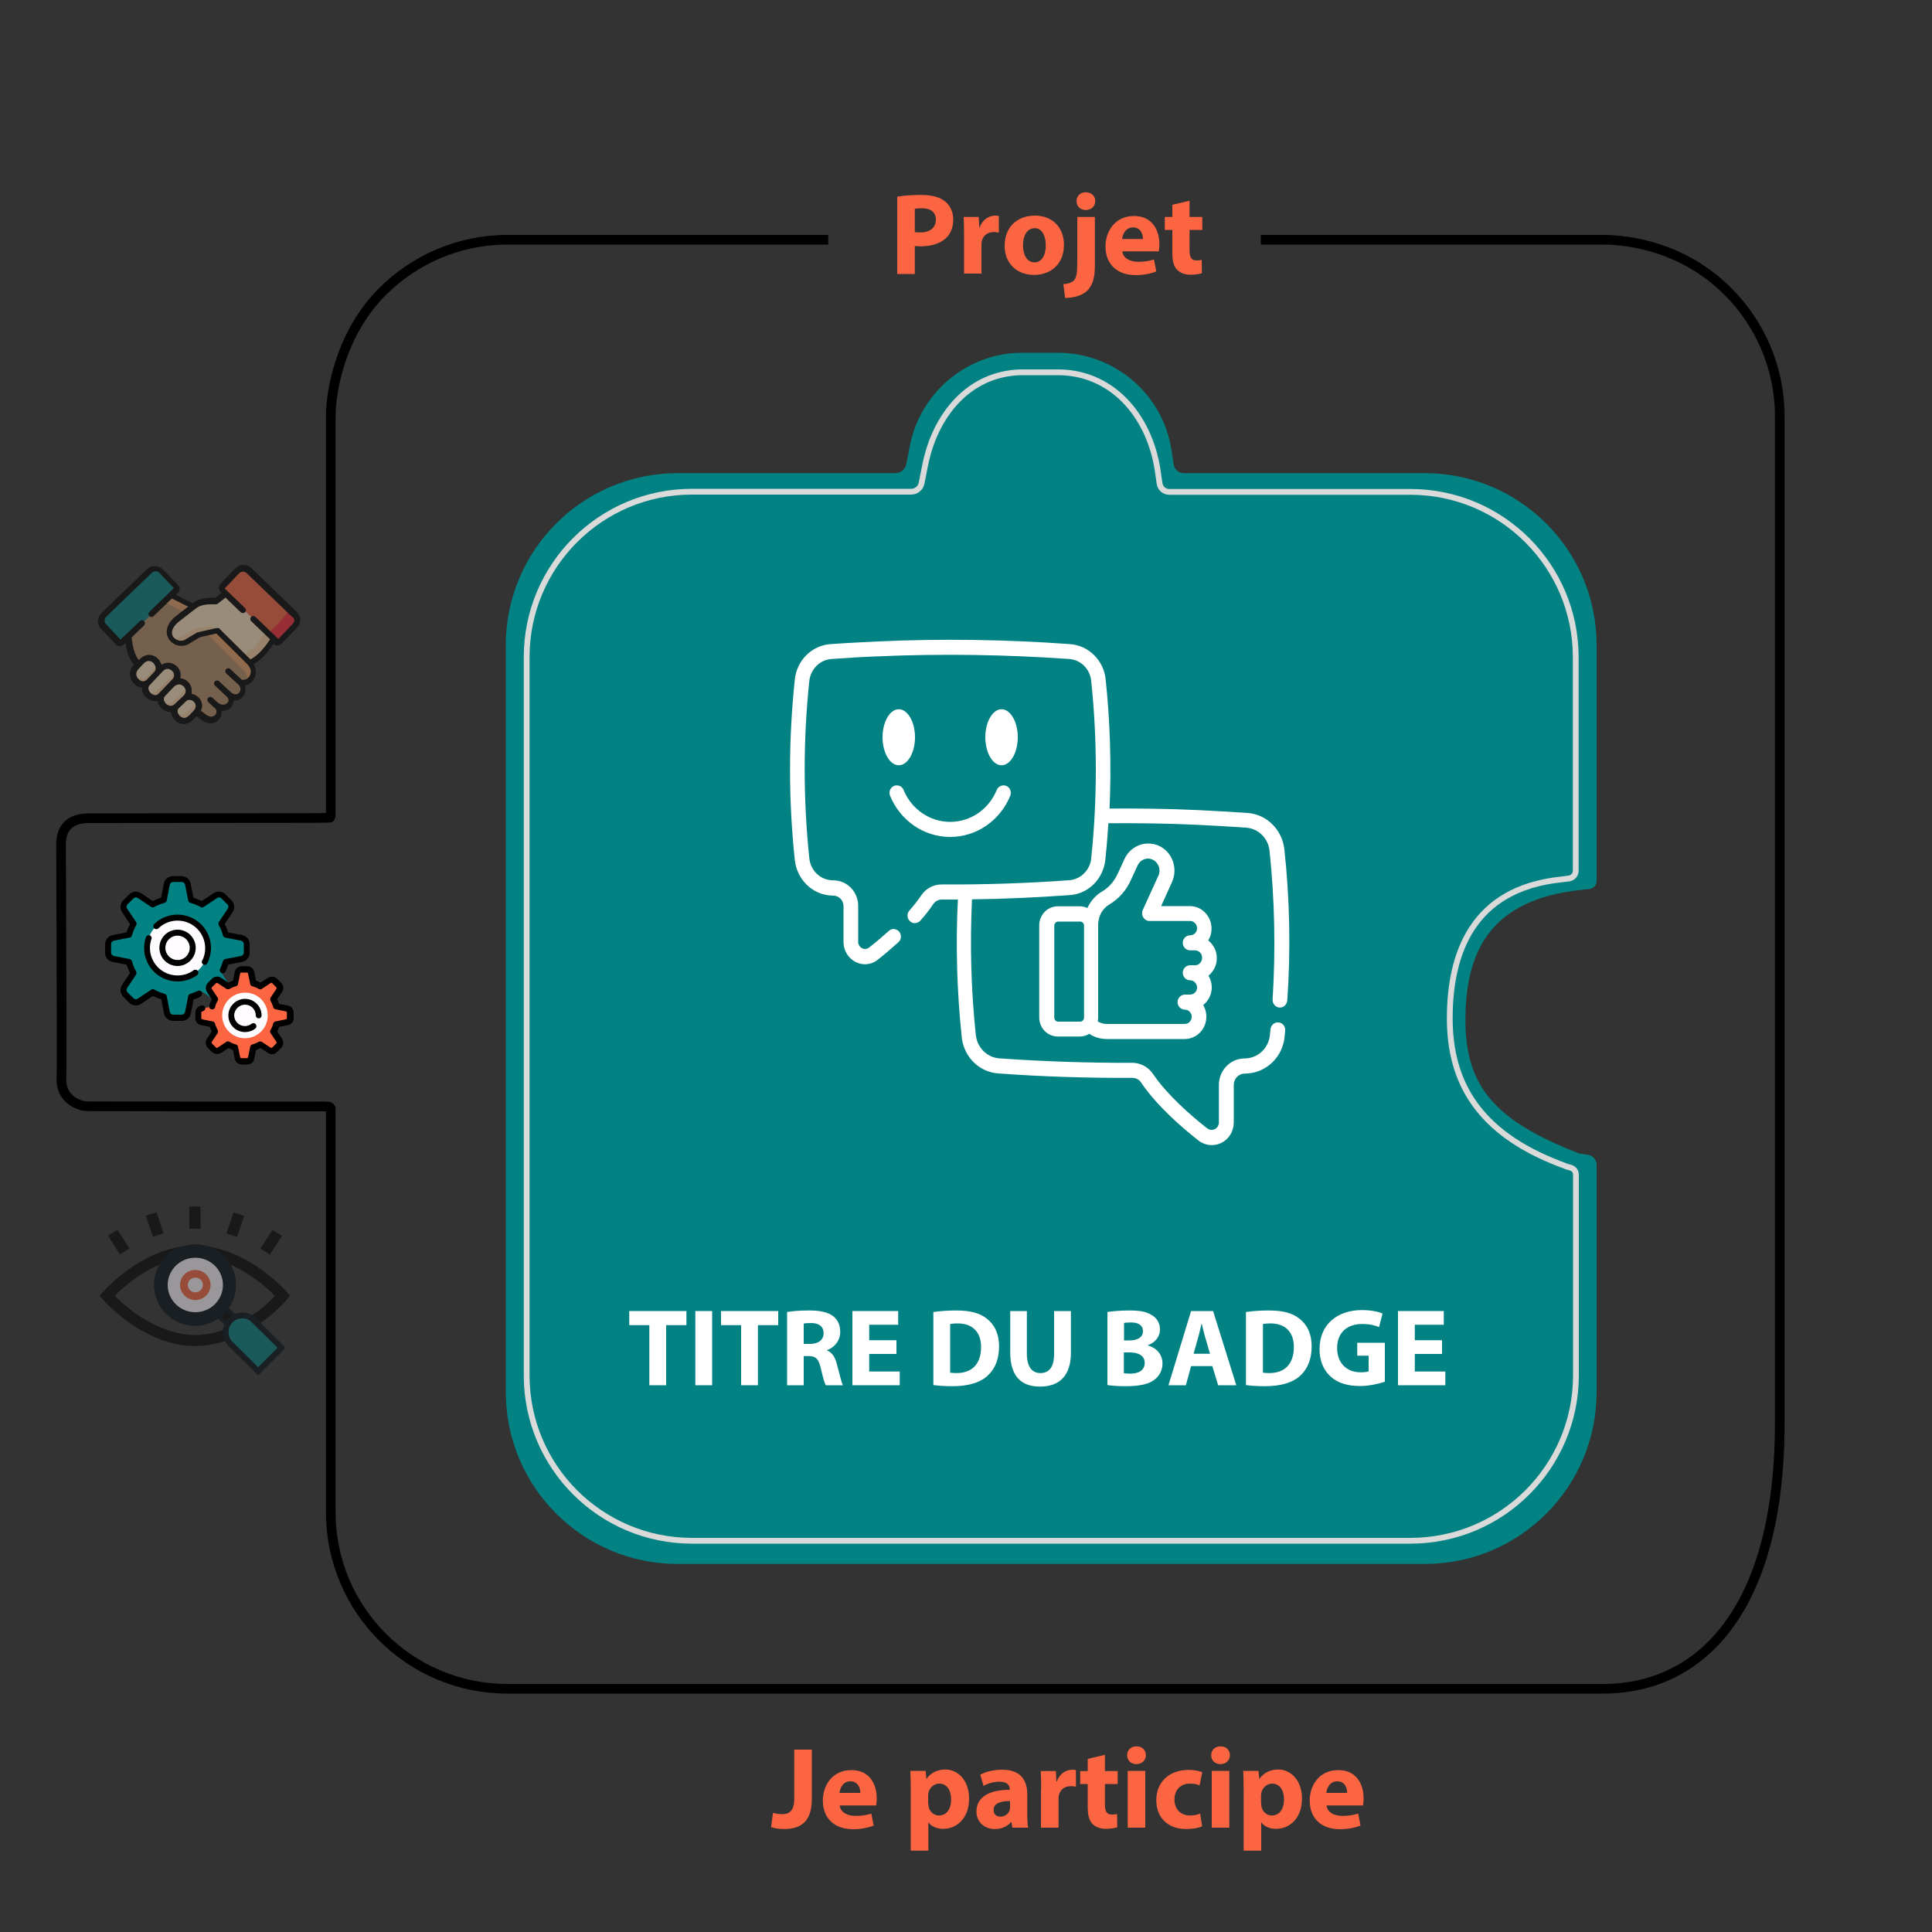 <?xml version="1.0" encoding="utf-8"?>
<!-- Generator: Adobe Illustrator 27.0.0, SVG Export Plug-In . SVG Version: 6.00 Build 0)  -->
<svg version="1.1" id="Calque_1" xmlns="http://www.w3.org/2000/svg" xmlns:xlink="http://www.w3.org/1999/xlink" x="0px" y="0px"
	 viewBox="0 0 1000 1000" style="enable-background:new 0 0 1000 1000;" xml:space="preserve">
<rect x="0" y="0" width="1000" height="1000" fill="#333333" stroke="none"/>
<style type="text/css">
	.st0{fill:none;stroke:#000000;stroke-width:5;stroke-miterlimit:10;}
	.st1{opacity:0.5;}
	.st2{stroke:#000B13;stroke-width:2;stroke-miterlimit:10;}
	.st3{fill:#028283;stroke:#000B13;stroke-width:3;stroke-miterlimit:10;}
	.st4{fill:#000B13;stroke:#000B13;stroke-width:2;stroke-miterlimit:10;}
	.st5{fill:#FFFCFF;stroke:#FFFCFF;stroke-width:5;stroke-miterlimit:10;}
	.st6{fill:none;stroke:#FC6541;stroke-width:4;stroke-miterlimit:10;}
	.st7{fill-rule:evenodd;clip-rule:evenodd;fill:#FC6541;}
	.st8{opacity:0.65;fill-rule:evenodd;clip-rule:evenodd;fill:#FFBC85;}
	.st9{fill-rule:evenodd;clip-rule:evenodd;fill:#FFE5C1;}
	.st10{fill-rule:evenodd;clip-rule:evenodd;fill:#028283;}
	.st11{opacity:0.8;fill-rule:evenodd;clip-rule:evenodd;fill:#F5A96C;}
	.st12{opacity:0.8;}
	.st13{fill-rule:evenodd;clip-rule:evenodd;fill:#F5A96C;}
	.st14{fill-rule:evenodd;clip-rule:evenodd;fill:#FED1A3;}
	.st15{fill-rule:evenodd;clip-rule:evenodd;fill:#FB2A39;}
	.st16{fill:#028283;}
	.st17{fill:#FFFCFF;}
	.st18{fill:#FC6541;}
	.st19{fill:#FFFFFF;}
	.st20{fill:none;stroke:#DADADA;stroke-width:3;stroke-miterlimit:10;}
</style>
<path class="st0" d="M652.6,124.1c47.7,0,158.8,0,177.2,0c6.1,0,38.5,0.6,64.6,26.8c16.5,16.5,26.8,39.4,26.8,64.6v521.1
	c0,96.6-40.9,137.5-91.4,137.5H262.6c-50.5,0-91.4-40.9-91.4-91.4V573.9c0-0.6-0.5-1-1-1.1c-1.6-0.1-4.9-0.2-7.3-0.1
	c-7.7,0.1-111.2-0.1-117.6-0.1c-5.4-0.1-13.6-4.4-13.5-13.6c0.3-13.3-0.2-102.3-0.2-122c0-8.4,4.5-13.5,14.4-13.5
	c13.9,0,80.8-0.1,112.9-0.1c3.7,0,12.3,0,12.3-0.3c0-0.8,0-8.6,0-8.7c0-8.5,0-73.5,0-198.9c0-13.1,5.1-43,26.8-64.6
	c16.5-16.5,39.4-26.8,64.6-26.8c20.1,0,70.7,0,90.8,0c26.4,0,51.3,0,75.3,0"/>
<path class="st0" d="M169.2,718.2"/>
<g class="st1">
	<path class="st0" d="M154.7,635.1"/>
	<g>
		<path d="M134.8,646.3l6.2-9.7l4.9,3.1l-6.2,9.7L134.8,646.3z"/>
		<path d="M117.2,638.4l3.7-10.9l5.5,1.9l-3.7,10.9L117.2,638.4z"/>
		<path d="M98,624.5h5.8v11.5H98V624.5z"/>
		<path d="M75.5,629.3l5.5-1.9l3.7,10.9l-5.5,1.9L75.5,629.3z"/>
		<path d="M55.9,639.6l4.9-3.1l6.2,9.7l-4.9,3.1L55.9,639.6z"/>
		<path d="M148.6,672.5l1.5-1.9l-1.6-1.8c-0.2-0.2-5.3-6.1-13.7-12c-11.2-7.9-22.9-12.1-34-12.1c-11,0-22.8,4.2-33.9,12.1
			c-8.4,5.9-13.5,11.8-13.7,12l-1.6,1.9l1.6,1.9c0.2,0.2,5.3,6.1,13.7,12c11.2,7.9,22.9,12.1,33.9,12.1c5.5,0,11.2-1,16.9-3
			c0.4,0.7,0.9,1.3,1.4,1.9l14.3,14.3l12.2-12.2l-12-12C143,679.3,148.4,672.8,148.6,672.5L148.6,672.5z M111.1,675.1
			c-5.6,5.6-14.8,5.6-20.4,0c-2.7-2.7-4.2-6.3-4.2-10.2s1.5-7.5,4.2-10.2c2.8-2.8,6.5-4.2,10.2-4.2s7.4,1.4,10.2,4.2
			c2.7,2.7,4.2,6.3,4.2,10.2S113.8,672.4,111.1,675.1z M70.4,680c-5.1-3.6-8.9-7.2-11-9.3c2.1-2.1,5.9-5.7,11-9.3
			c3.6-2.5,8.2-5.3,13.5-7.4c-2.1,3.2-3.2,7-3.2,10.9c0,5.4,2.1,10.5,5.9,14.3c3.9,3.9,9.1,5.9,14.3,5.9c4.3,0,8.5-1.3,12.1-4
			l4.6,4.6c-0.3,0.7-0.6,1.4-0.7,2.2c-5.4,2-10.8,3.1-16,3.1C88.5,690.9,77.5,684.9,70.4,680L70.4,680z M133.5,701.6l-10.2-10.2
			c-1.1-1.1-1.1-3,0-4.1c1.1-1.1,3-1.1,4.1,0l10.2,10.2L133.5,701.6z M129.2,681.6c-2.4-1.2-5.2-1.2-7.6,0l-4.6-4.6
			c2.6-3.5,4-7.7,4-12.1c0-3.9-1.1-7.7-3.2-10.9c5.3,2.1,9.9,4.9,13.5,7.4c5.1,3.6,9,7.2,11,9.3
			C140.1,673.2,135.6,677.6,129.2,681.6z"/>
	</g>
	<g>
		<g>
			<g>
				<path class="st2" d="M111.1,679.3l4.1-4.1l8.2,8.1l-4.1,4.1L111.1,679.3z"/>
			</g>
		</g>
		<g id="Vision_1_">
			<g>
				<g>
					<path class="st3" d="M133.6,709.8l-14.3-14.2c-2.8-2.7-3.8-8.4,0-12.2c3.1-3.1,8-3.4,11.4-0.7c12.4,12.3,15.7,15.5,15.1,14.9
						L133.6,709.8z"/>
				</g>
			</g>
		</g>
		<g>
			<g>
				<g>
					<g>
						<path class="st4" d="M86.6,679.3c-7.9-7.9-7.9-20.6,0-28.5c7.6-7.6,21-7.6,28.6,0c7.9,7.9,7.9,20.6,0,28.5
							C107.3,687.2,94.5,687.2,86.6,679.3L86.6,679.3z"/>
					</g>
				</g>
			</g>
		</g>
		<path class="st4" d="M100.9,645.1v40.1c5.2,0,10.4-2,14.3-5.9c7.9-7.9,7.9-20.6,0-28.5C111.4,647,106.1,645.1,100.9,645.1
			L100.9,645.1z"/>
	</g>
	<ellipse class="st5" cx="101.1" cy="665.1" rx="11.8" ry="11.6"/>
	<ellipse class="st6" cx="101.1" cy="665.1" rx="5.9" ry="5.8"/>
</g>
<g class="st1">
	<g>
		<path class="st7" d="M117.1,306.9l20.6,19.9l4,3.9l1.5,1.4c0.5,0.5,1.2,0.4,1.7,0l4.1-4.2l3.7-3.9c1.6-1.7,1.6-4.4-0.1-6.1
			l-3.6-3.5l-20-19.2c-1.7-1.6-4.4-1.6-6.1,0.1l-7.8,8.1c-0.5,0.5-0.4,1.2,0,1.7L117.1,306.9z"/>
	</g>
	<g>
		<path class="st8" d="M88.4,308.2l-22.2,21.3c0.7,5.9,1.8,11.4,5.4,14.5l30.1,24.4l3.6,2.8c5.5,4.2,10.7-1.7,6.5-6
			c-0.1-0.1-0.1-0.1-0.2-0.2c1.4,1.2,3,1.5,4.4,1.3c3-0.5,5.1-3.7,2.3-6.7c5.5,4.4,10.1-2.6,5.9-6.4c4.8,1.5,10-4.7,5-9.9
			c0,0-0.1-0.1-0.1-0.1l-12.4-18.5l-16.7-10.7L88.4,308.2z"/>
	</g>
	<g>
		<path class="st9" d="M101.3,368.9c4.6-4.9-2.1-10.6-5.9-7.3l-4,3.8c0,0-0.1,0.1-0.1,0.1c-3.4,3.4,2.7,11,7.8,5.7L101.3,368.9z"/>
	</g>
	<g>
		<path class="st9" d="M88.5,354.8l-4.2,4.4l0,0c-2.1,2.2-0.6,5.7,1.9,7c1.6,0.8,3.5,0.9,5.2-0.7l4.5-0.1l-0.4-3.9l0.6-0.5
			c4.5-4.3-2-11.7-7.1-6.8L88.5,354.8z"/>
	</g>
	<g>
		<path class="st9" d="M81,348.7l-4,4.2l-0.6,0.6c-3.9,4.1,3.1,10.7,7.1,6.4l0.7-0.7c0.1-0.1,4.3-0.5,4.8-0.6l-0.1-4.4l1.4-1.4
			c4.7-4.9-2.6-11.3-7.1-6.6L81,348.7z"/>
	</g>
	<g>
		<path class="st9" d="M71.7,344l-1.3,1.5c-4.1,4.5,2,11.6,6.6,7.5l3.8-0.6l0.2-3.6c3.7-4.2-2.8-11.8-7.9-6.2L71.7,344z"/>
	</g>
	<g>
		<path class="st10" d="M77.4,295.6L59,313.3l-5.2,5c-1.7,1.6-1.8,4.4-0.1,6.1l7.8,8.1c0.5,0.5,1.2,0.5,1.7,0l3.1-3l22.2-21.3
			l2.8-2.7c0.5-0.5,0.5-1.2,0-1.7l-7.8-8.1C81.8,294,79.1,294,77.4,295.6L77.4,295.6z"/>
	</g>
	<g>
		<path class="st11" d="M112.3,326.3l-5.6,1.3l2.2,2.2l16.9,16.8l0.1,0.1c2,2.2,2.4,4.5,1.7,6.3c3.3-1.3,5.5-5.8,1.7-9.8l-0.1-0.1
			l-5.1-5L112.3,326.3z"/>
	</g>
	<g class="st12">
		<path class="st13" d="M88.4,308.2l-3.6,3.4l11.1,5.5l4.1-3.2L88.4,308.2z"/>
	</g>
	<g>
		<path class="st9" d="M100.1,313.9l-4.1,3.2l-3.8,3c-9.7,7.5-1.7,14.9,4.1,12.4l6.5-3.9l4-0.9l5.6-1.3l11.8,11.8l5.1,5
			c3.2-1.2,7.7-4.6,12.6-12.5l-24.7-23.7l-4.4,3.5c-0.7,0.6-0.5,0.5-1.4,0.4c-3.3-0.1-7.6,0.2-10,2.1L100.1,313.9z"/>
	</g>
	<g>
		<path class="st14" d="M100,325.9l-6.5,3.9c-1.8,0.8-3.7,0.6-5.4-0.2c1.4,2.7,5,4.1,8,2.8l6.5-3.9l4-0.9l5.5-1.3
			c-2.6-2.2-3-2.5-8.2-1.3L100,325.9z"/>
	</g>
	<g>
		<path class="st14" d="M137.7,326.8c-4.3,7-8.4,10.5-11.5,12c-0.3,0.2-0.7,0.3-1,0.4l3.9,3.9c3.2-1.2,7.7-4.6,12.6-12.5
			L137.7,326.8z"/>
	</g>
	<g>
		<path class="st15" d="M147.4,312.9L147.4,312.9L147.4,312.9z M143.8,322.8l-4.1,4.2c-0.5,0.5-1.2,0.5-1.7,0l3.7,3.5l1.5,1.4
			c0.5,0.5,1.2,0.4,1.7,0l4.1-4.2l3.7-3.9c1.6-1.7,1.6-4.4-0.1-6.1l-4.6-4.4l0.4,0.4l-1-0.9c1.7,1.6,1.7,4.3,0.1,6L143.8,322.8z"/>
	</g>
	<g>
		<path class="st10" d="M71.1,301.6c1.7-1.6,4.4-1.6,6,0.1l7.8,8.1c0.5,0.5,0.4,1.2,0,1.7l3.6-3.4l2.8-2.7c0.5-0.5,0.5-1.2,0-1.7
			l-7.8-8.1c-1.6-1.7-4.4-1.8-6.1-0.1L71.1,301.6z"/>
	</g>
	<g>
		<path class="st14" d="M69,348.9c0,3.8,4.5,7.2,8,4.1l2.5-2.6l1.5-1.6c1.5-1.7,1.3-4.1,0.2-5.8c0,1-0.3,2-1.1,2.9l-2.6,2.8
			l-1.3,1.4C73.5,352.4,70.5,351.2,69,348.9L69,348.9z"/>
	</g>
	<g>
		<path class="st14" d="M75.5,357.5c0.9,3.1,5.2,5.5,8.1,2.5l0.7-0.7c0,0,0,0,0,0l4.2-4.4c0.2-0.2,0.3-0.3,0.4-0.5l1.4-1.4
			c2.5-2.6,1.6-5.7-0.6-7.3c0.4,1.4,0.1,3.1-1.3,4.5l-1.4,1.4c-0.2,0.1-0.3,0.3-0.4,0.5v0l-4.2,4.4c0,0,0,0,0,0l-0.7,0.7
			C79.8,359.2,77.2,358.9,75.5,357.5L75.5,357.5z"/>
	</g>
	<g>
		<path class="st14" d="M91.5,365.5l3.1-2.9l0.9-0.9l0.6-0.5c2.4-2.3,1.7-5.5-0.3-7.2c0.4,1.5,0.1,3.2-1.3,4.6l-0.6,0.5l-1.6,1.5
			l-2.4,2.3l-0.1,0.1c-1.7,1.6-3.7,1.5-5.2,0.7c-0.4-0.2-0.7-0.5-1.1-0.8c0.4,1.4,1.4,2.6,2.7,3.3c1.6,0.8,3.5,0.9,5.2-0.7
			L91.5,365.5z"/>
	</g>
	<g>
		<path class="st14" d="M101.3,368.9c2.3-2.5,1.8-5.1,0.2-6.7c0,1.1-0.5,2.3-1.6,3.4l-2.2,2.3c-2.7,2.9-5.7,2-7.4,0.1
			c0,3.5,4.7,7.5,8.7,3.3L101.3,368.9z"/>
	</g>
	<g>
		<path d="M111.9,366.7c-0.4,0-0.8-0.1-1-0.4l-3.1-2.9c-0.6-0.6-0.7-1.6-0.1-2.2c0.6-0.6,1.6-0.7,2.2-0.1l3.1,2.9
			c0.6,0.6,0.7,1.6,0.1,2.2C112.8,366.6,112.3,366.7,111.9,366.7z"/>
	</g>
	<path d="M153.6,316.7L130.1,294c-1.1-1.1-2.6-1.6-4.2-1.6c-1.6,0-3,0.7-4.1,1.8l-7.8,8.1c-1,1.1-1,2.8,0.1,3.9l0.6,0.6l-3.2,2.6
		c-0.1,0-0.2,0-0.3,0c-5-0.2-8.7,0.7-11,2.5l-0.4,0.3l-8.8-4.3l1.2-1.1c0.5-0.5,0.8-1.2,0.8-1.9c0-0.7-0.3-1.4-0.8-2l-7.8-8.1
		c-1.1-1.1-2.5-1.8-4.1-1.8c-1.6,0-3,0.5-4.2,1.6l-23.6,22.7c-2.3,2.2-2.4,5.9-0.2,8.2l7.8,8.1c0.5,0.6,1.2,0.8,2,0.8
		c0.7,0,1.4-0.3,1.9-0.8l0.9-0.9c0.7,4.2,1.8,8.4,4.4,11.3l-0.3,0.4c-2.8,3-1.9,7.1,0.3,9.4c1.2,1.3,2.7,1.9,4.2,2
		c-0.2,1.9,0.7,3.9,2.1,5.2c1.3,1.2,2.9,1.9,4.6,1.9c0.4,0,0.8,0,1.3-0.1c0.2,1.4,1,2.7,1.9,3.7c1.2,1.2,2.8,2,4.6,2
		c0.2,0,0.4,0,0.5,0c0,0.3,0.1,0.7,0.2,1c0.6,2.4,2.6,4.5,4.9,5.1c0.4,0.1,0.9,0.2,1.5,0.2c1.4,0,3.1-0.5,4.9-2.3l1.7-1.8l2.5,1.9
		c1.6,1.3,3.3,1.8,4.7,1.8c1.8,0,3.4-0.8,4.4-2c1-1.1,1.5-2.7,1.3-4.4c1.9,0.1,3.7-0.6,4.9-1.9c0.9-0.9,1.4-2.2,1.4-3.5
		c2,0.2,3.7-0.6,4.8-1.9c1.2-1.5,1.8-3.7,1.1-5.8c1.8-0.4,3.5-1.6,4.6-3.3c1.2-2,1.7-4.9-0.2-7.8c2.8-1.5,6.4-4.6,10.4-10.6l0.1,0.1
		c0.5,0.5,1.2,0.8,1.9,0.8c0.7,0,1.4-0.3,2-0.8l7.8-8.1C156,322.7,156,319,153.6,316.7L153.6,316.7z M71.5,346.5l2.7-2.9
		c1.1-1.2,2.3-1.7,3.5-1.4c1.2,0.3,2.3,1.4,2.7,2.7c0.2,0.6,0.4,1.9-0.6,2.9c0,0,0,0,0,0l-3.8,4c-1.6,1.4-3.2,0.8-4.2-0.2
		C70.5,350.4,69.9,348.2,71.5,346.5L71.5,346.5z M78,358.7c-0.2-0.2-2.2-2.2-0.5-4.1l0,0l6.8-7.2c0.8-0.9,1.7-1.2,2.4-1.2
		c0.3,0,0.5,0,0.7,0.1c1.2,0.3,2.3,1.3,2.6,2.4c0.3,1.1,0,2.2-1,3.1l-1.4,1.5c-0.1,0.1-0.1,0.2-0.2,0.2l-5.1,5.3
		C80.9,360.6,78.9,359.6,78,358.7L78,358.7z M85.9,364.2c-0.9-0.9-1.7-2.7-0.5-3.9c0,0,0,0,0,0l4.2-4.4c0,0,0,0,0.1-0.1c0,0,0,0,0,0
		l0.3-0.3c1-1,2.2-1.4,3.3-1.2c1.2,0.3,2.3,1.3,2.7,2.6c0.2,0.8,0.2,2-0.9,3.1l-0.5,0.5c0,0,0,0,0,0c0,0-0.1,0.1-0.1,0.1l-3.9,3.7
		c0,0,0,0,0,0c0,0-0.1,0.1-0.1,0.1C88.2,366.4,86.3,364.6,85.9,364.2L85.9,364.2z M98,370.2c-1.1,1.1-2.2,1.6-3.3,1.3
		c-1.2-0.3-2.4-1.5-2.7-2.8c-0.1-0.6-0.2-1.4,0.4-2c0,0,0.1-0.1,0.1-0.1l4-3.8c1.2-1,2.9-0.5,3.9,0.5c0.5,0.5,1.9,2.3-0.2,4.6
		L98,370.2z M129.2,349.9c-0.8,1.3-2.4,2.3-4.1,1.9l-5.9-5.5c-0.6-0.6-1.6-0.5-2.2,0.1c-0.6,0.6-0.5,1.6,0.1,2.2l6.2,5.7
		c0,0,0,0,0,0c0,0,0,0,0,0c1.5,1.4,1.4,3.2,0.5,4.2c-1,1.2-2.6,1.2-4.3-0.2l-6.1-5.7c-0.6-0.6-1.6-0.5-2.2,0.1
		c-0.6,0.6-0.5,1.6,0.1,2.2l6.1,5.7c1.1,1.2,1.2,2.3,0.3,3.2c-1,1.1-3.1,1.4-4.9-0.1c-0.6-0.5-1.6-0.5-2.1,0.1
		c-0.6,0.6-0.5,1.6,0.1,2.1c1.7,1.6,1.4,3.2,0.6,4.1c-0.9,1.1-2.8,1.4-4.9-0.2l-2.5-1.9c1.3-2.6,0.5-5.2-1.2-6.9
		c-1-1-2.3-1.7-3.7-1.9c0.2-1,0.2-2,0-3.1c-0.6-2.4-2.6-4.3-4.9-4.8c-0.3-0.1-0.6-0.1-0.9-0.1c0.3-1.1,0.3-2.2,0-3.4
		c-0.7-2.2-2.6-4-4.8-4.5c-1.7-0.4-3.4-0.1-4.9,0.9c0-0.1,0-0.1-0.1-0.2c-0.7-2.4-2.7-4.3-5-4.8c-2.3-0.5-4.6,0.3-6.4,2.3l-0.2,0.3
		c-2.2-2.6-3.1-6.6-3.8-11.7l6.5-6.3c0.6-0.6,0.6-1.6,0-2.2c-0.6-0.6-1.6-0.6-2.2,0l-7,6.7c-0.1,0-0.1,0.1-0.2,0.1l-2.8,2.7
		l-7.5-7.9c-1-1.1-1-2.8,0.1-3.9l23.6-22.7c0.5-0.5,1.2-0.8,2-0.8c0.7,0,1.4,0.3,1.9,0.8l7.5,7.9l-12.7,12.3c-0.6,0.6-0.6,1.6,0,2.2
		c0.6,0.6,1.6,0.6,2.2,0l9.5-9.1l8.4,4.2l-6,4.6c-7.1,5.5-5,10.5-4.2,11.9c1.4,2.4,4,3.8,6.7,3.8c1,0,2.1-0.2,3.1-0.6
		c0.1,0,0.1-0.1,0.2-0.1l6.3-3.8l8.5-1.9l16.3,16.2C130.6,346.8,129.7,349,129.2,349.9L129.2,349.9z M151.6,322.8l-7.5,7.9l-1.2-1.1
		c0,0-0.1-0.1-0.1-0.1l-10.6-10.2c-0.6-0.6-1.6-0.6-2.2,0c-0.6,0.6-0.6,1.6,0,2.2l9.8,9.4c-4.3,6.6-8,9.3-10.2,10.4l-16.1-16
		c0,0,0,0,0,0c0,0,0,0-0.1-0.1c0,0,0,0,0,0c0,0,0,0-0.1-0.1c0,0,0,0-0.1,0c0,0,0,0-0.1,0c0,0,0,0-0.1,0c0,0,0,0-0.1,0c0,0,0,0-0.1,0
		c0,0-0.1,0-0.1,0c0,0,0,0-0.1,0c0,0-0.1,0-0.1,0c0,0,0,0,0,0c0,0-0.1,0-0.1,0c0,0,0,0,0,0c0,0-0.1,0-0.1,0c0,0,0,0,0,0
		c0,0-0.1,0-0.1,0c0,0,0,0-0.1,0c0,0,0,0-0.1,0c0,0-0.1,0-0.1,0c0,0,0,0,0,0l-9.6,2.2c-0.2,0-0.3,0.1-0.5,0.2l-6.4,3.8
		c-2.1,0.9-4.7,0-5.9-1.9c-1.3-2.3-0.1-5.2,3.4-7.9l7.9-6.1c0,0,0,0,0,0l1.1-0.8c1.7-1.3,4.9-2,9-1.8c0.1,0,0.2,0,0.3,0
		c0.9,0.1,1.3-0.1,2-0.7l3.5-2.8l7.9,7.6c0.6,0.6,1.6,0.6,2.2,0c0.6-0.6,0.6-1.6,0-2.2l-10.5-10.1l7.5-7.9c0.5-0.5,1.2-0.8,1.9-0.8
		c0,0,0,0,0.1,0c0.7,0,1.4,0.3,1.9,0.8l23.6,22.7C152.6,320,152.6,321.7,151.6,322.8L151.6,322.8z"/>
</g>
<g>
	<path class="st16" d="M127.8,488.4v4.5c0,1.6-1.1,2.9-2.6,3.2l-8.2,1.6c-0.6,2-1.4,4-2.4,5.8l4.6,6.9c0.9,1.3,0.7,3-0.4,4.1
		l-3.1,3.1c-1.1,1.1-2.8,1.3-4.1,0.4l-6.9-4.6c-1.8,1-3.7,1.8-5.8,2.4l-1.6,8.2c-0.3,1.5-1.6,2.6-3.2,2.6h-4.5
		c-1.6,0-2.9-1.1-3.2-2.6l-1.6-8.2c-2-0.6-4-1.4-5.8-2.4l-6.9,4.6c-1.3,0.9-3,0.7-4.1-0.4l-3.1-3.1c-1.1-1.1-1.3-2.8-0.4-4.1
		l4.6-6.9c-1-1.8-1.8-3.7-2.4-5.8l-8.2-1.6c-1.5-0.3-2.6-1.6-2.6-3.2v-4.5c0-1.6,1.1-2.9,2.6-3.2l8.2-1.6c0.6-2,1.4-4,2.4-5.8
		l-4.6-6.9c-0.9-1.3-0.7-3,0.4-4.1l3.1-3.1c1.1-1.1,2.8-1.3,4.1-0.4l6.9,4.6c1.8-1,3.7-1.8,5.8-2.4l1.6-8.2c0.3-1.5,1.6-2.6,3.2-2.6
		h4.5c1.6,0,2.9,1.1,3.2,2.6l1.6,8.2c2,0.6,4,1.4,5.8,2.4l6.9-4.6c1.3-0.9,3-0.7,4.1,0.4l3.1,3.1c1.1,1.1,1.3,2.8,0.4,4.1l-4.6,6.9
		c1,1.8,1.8,3.7,2.4,5.8l8.2,1.6C126.7,485.5,127.8,486.8,127.8,488.4z"/>
	<path class="st17" d="M107.7,490.6c0,8.7-7.1,15.8-15.8,15.8s-15.8-7.1-15.8-15.8s7.1-15.8,15.8-15.8S107.7,481.9,107.7,490.6z"/>
	<path class="st17" d="M99.7,490.6c0,4.3-3.5,7.9-7.9,7.9s-7.9-3.5-7.9-7.9c0-4.3,3.5-7.9,7.9-7.9S99.7,486.3,99.7,490.6z"/>
	<path class="st17" d="M94.9,490.6c0,3.5-2.3,6.5-5.5,7.5c-3.2-1-5.5-4-5.5-7.5c0-3.5,2.3-6.5,5.5-7.5
		C92.7,484.1,94.9,487.1,94.9,490.6z"/>
	<path class="st18" d="M150.5,524.1v2.9c0,1-0.7,1.9-1.7,2.1l-5.4,1.1c-0.4,1.3-0.9,2.6-1.6,3.8l3,4.5c0.6,0.9,0.5,2-0.3,2.7
		l-2.1,2.1c-0.7,0.7-1.9,0.8-2.7,0.3l-4.5-3c-1.2,0.7-2.4,1.2-3.8,1.6l-1.1,5.4c-0.2,1-1.1,1.7-2.1,1.7h-2.9c-1,0-1.9-0.7-2.1-1.7
		l-1.1-5.4c-1.3-0.4-2.6-0.9-3.8-1.6l-4.5,3c-0.9,0.6-2,0.5-2.7-0.3l-2.1-2.1c-0.7-0.7-0.8-1.9-0.3-2.7l3-4.5
		c-0.7-1.2-1.2-2.4-1.6-3.8l-5.4-1.1c-1-0.2-1.7-1.1-1.7-2.1v-2.9c0-1,0.7-1.9,1.7-2.1l5.4-1.1c0.4-1.3,0.9-2.6,1.6-3.8l-3-4.5
		c-0.6-0.9-0.5-2,0.3-2.7l2.1-2.1c0.7-0.7,1.9-0.8,2.7-0.3l4.5,3c1.2-0.7,2.4-1.2,3.8-1.6l1.1-5.4c0.2-1,1.1-1.7,2.1-1.7h2.9
		c1,0,1.9,0.7,2.1,1.7l1.1,5.4c1.3,0.4,2.6,0.9,3.8,1.6l4.5-3c0.9-0.6,2-0.5,2.7,0.3l2.1,2.1c0.7,0.7,0.8,1.9,0.3,2.7l-3,4.5
		c0.7,1.2,1.2,2.4,1.6,3.8l5.4,1.1C149.7,522.2,150.5,523.1,150.5,524.1z"/>
	<path class="st17" d="M138.6,525.6c0,6.5-5.3,11.8-11.8,11.8c-6.5,0-11.8-5.3-11.8-11.8s5.3-11.8,11.8-11.8
		C133.4,513.7,138.6,519,138.6,525.6z"/>
	<path class="st17" d="M133.9,525.6c0,3.9-3.2,7.1-7.1,7.1c-3.9,0-7.1-3.2-7.1-7.1s3.2-7.1,7.1-7.1
		C130.7,518.5,133.9,521.6,133.9,525.6z"/>
	<path class="st17" d="M129.2,525.6c0,3.1-2,5.7-4.7,6.7c-2.8-1-4.7-3.6-4.7-6.7c0-3.1,2-5.7,4.7-6.7
		C127.2,519.9,129.2,522.5,129.2,525.6z"/>
	<path d="M78.4,486c-0.5,1.5-0.8,3-0.8,4.6c0,7.9,6.4,14.3,14.3,14.3c3,0,5.9-0.9,8.3-2.7c0.7-0.5,1.7-0.3,2.2,0.3
		c0.5,0.7,0.3,1.7-0.3,2.2c-3,2.1-6.5,3.3-10.2,3.3c-9.6,0-17.3-7.8-17.3-17.3c0-1.9,0.3-3.8,0.9-5.6c0.3-0.8,1.2-1.2,2-1
		C78.2,484.3,78.7,485.2,78.4,486z M105.2,499.2c0.2,0.1,0.5,0.2,0.7,0.2c0.6,0,1.1-0.3,1.4-0.8c1.2-2.4,1.9-5.2,1.9-7.9
		c0-9.6-7.8-17.3-17.3-17.3c-4.5,0-8.8,1.7-12.1,4.9c-0.6,0.6-0.6,1.6,0,2.2s1.6,0.6,2.2,0c2.7-2.6,6.2-4,9.9-4
		c7.9,0,14.3,6.4,14.3,14.3c0,2.3-0.5,4.5-1.6,6.5C104.2,497.9,104.5,498.8,105.2,499.2z M104.5,513.6c-0.4-0.8-1.3-1.1-2.1-0.7
		c-1.3,0.6-2.6,1.1-3.9,1.5c-0.6,0.2-1,0.6-1.1,1.2l-1.6,8.2c-0.2,0.8-0.9,1.4-1.7,1.4h-4.5c-0.8,0-1.5-0.6-1.7-1.4l-1.6-8.2
		c-0.1-0.6-0.5-1-1.1-1.2c-1.9-0.5-3.7-1.3-5.4-2.2c-0.5-0.3-1.1-0.3-1.6,0.1l-6.9,4.6c-0.7,0.5-1.6,0.4-2.2-0.2l-3.1-3.1
		c-0.6-0.6-0.7-1.5-0.2-2.2l4.6-6.9c0.3-0.5,0.3-1.1,0.1-1.6c-1-1.7-1.7-3.5-2.2-5.4c-0.2-0.6-0.6-1-1.2-1.1l-8.2-1.6
		c-0.8-0.2-1.4-0.9-1.4-1.7v-4.5c0-0.8,0.6-1.5,1.4-1.7l8.2-1.6c0.6-0.1,1-0.5,1.2-1.1c0.5-1.9,1.3-3.7,2.2-5.4
		c0.3-0.5,0.3-1.1-0.1-1.6l-4.6-6.9c-0.5-0.7-0.4-1.6,0.2-2.2l3.1-3.1c0.6-0.6,1.5-0.7,2.2-0.2l6.9,4.6c0.5,0.3,1.1,0.3,1.6,0.1
		c1.7-1,3.5-1.7,5.4-2.2c0.6-0.2,1-0.6,1.1-1.2l1.6-8.2c0.2-0.8,0.9-1.4,1.7-1.4h4.5c0.8,0,1.5,0.6,1.7,1.4l1.6,8.2
		c0.1,0.6,0.5,1,1.1,1.2c1.9,0.5,3.7,1.3,5.4,2.2c0.5,0.3,1.1,0.3,1.6-0.1l6.9-4.6c0.7-0.5,1.6-0.4,2.2,0.2l3.1,3.1
		c0.6,0.6,0.7,1.5,0.2,2.2l-4.6,6.9c-0.3,0.5-0.3,1.1-0.1,1.6c1,1.7,1.7,3.5,2.2,5.4c0.2,0.6,0.6,1,1.2,1.1l8.2,1.6
		c0.8,0.2,1.4,0.9,1.4,1.7v4.5c0,0.8-0.6,1.5-1.4,1.7l-8.2,1.6c-0.6,0.1-1,0.5-1.2,1.1c-0.4,1.4-0.9,2.7-1.5,4
		c-0.4,0.8,0,1.7,0.7,2.1c0.8,0.4,1.7,0,2.1-0.7c0.6-1.2,1-2.4,1.4-3.6l7.2-1.4c2.2-0.4,3.9-2.4,3.9-4.7v-4.5c0-2.3-1.6-4.3-3.9-4.7
		l-7.2-1.4c-0.5-1.5-1.1-3-1.8-4.3l4.1-6.2c1.3-1.9,1-4.5-0.6-6.1l-3.1-3.1c-1.6-1.6-4.2-1.9-6.1-0.6l-6.2,4.1
		c-1.4-0.7-2.8-1.3-4.3-1.8l-1.4-7.2c-0.4-2.2-2.4-3.9-4.7-3.9h-4.5c-2.3,0-4.3,1.6-4.7,3.9l-1.4,7.2c-1.5,0.5-3,1.1-4.3,1.8
		l-6.1-4.1c-1.9-1.3-4.5-1-6.1,0.6l-3.1,3.1c-1.6,1.6-1.9,4.2-0.6,6.1l4.1,6.2c-0.7,1.4-1.3,2.8-1.8,4.3l-7.2,1.4
		c-2.2,0.4-3.9,2.4-3.9,4.7v4.5c0,2.3,1.6,4.3,3.9,4.7l7.2,1.4c0.5,1.5,1.1,3,1.8,4.3l-4.1,6.2c-1.3,1.9-1,4.5,0.6,6.1l3.1,3.1
		c1.6,1.6,4.2,1.9,6.1,0.6l6.2-4.1c1.4,0.7,2.8,1.3,4.3,1.8l1.4,7.2c0.4,2.2,2.4,3.9,4.7,3.9h4.5c2.3,0,4.3-1.6,4.7-3.9l1.4-7.2
		c1.2-0.4,2.4-0.8,3.5-1.4C104.5,515.3,104.8,514.4,104.5,513.6z M126.8,520c3.1,0,5.6,2.5,5.6,5.6c0,0.9,0.7,1.5,1.5,1.5
		c0.9,0,1.5-0.7,1.5-1.5c0-4.8-3.9-8.6-8.6-8.6s-8.6,3.9-8.6,8.6c0,4.8,3.9,8.6,8.6,8.6c1.9,0,3.8-0.6,5.3-1.8
		c0.7-0.5,0.8-1.5,0.3-2.2c-0.5-0.7-1.5-0.8-2.2-0.3c-1,0.8-2.2,1.2-3.4,1.2c-3.1,0-5.6-2.5-5.6-5.6
		C121.3,522.5,123.8,520,126.8,520z M91.9,500c-5.2,0-9.4-4.2-9.4-9.4c0-5.2,4.2-9.4,9.4-9.4s9.4,4.2,9.4,9.4
		C101.3,495.8,97,500,91.9,500z M91.9,496.9c3.5,0,6.3-2.8,6.3-6.3c0-3.5-2.8-6.3-6.3-6.3s-6.3,2.8-6.3,6.3
		C85.6,494.1,88.4,496.9,91.9,496.9z M149,520.5l-4.5-0.9c-0.3-0.8-0.6-1.6-1-2.4l2.5-3.8c1-1.5,0.8-3.4-0.5-4.7l-2.1-2.1
		c-1.2-1.2-3.2-1.4-4.7-0.5l-3.8,2.5c-0.8-0.4-1.6-0.7-2.4-1l-0.9-4.5c-0.3-1.7-1.9-3-3.6-3h-2.9c-1.8,0-3.3,1.2-3.6,3l-0.9,4.5
		c-0.8,0.3-1.6,0.6-2.4,1l-3.8-2.5c-1.5-1-3.4-0.8-4.7,0.5l-2.1,2.1c-1.2,1.2-1.4,3.2-0.5,4.7l2.5,3.8c-0.5,1-0.9,2.1-1.3,3.3
		c-0.2,0.8,0.2,1.7,1.1,1.9c0.8,0.2,1.7-0.2,1.9-1.1c0.3-1.2,0.8-2.4,1.4-3.4c0.3-0.5,0.3-1.1-0.1-1.6l-3-4.5
		c-0.2-0.2-0.1-0.6,0.1-0.8l2.1-2.1c0.2-0.2,0.5-0.2,0.8-0.1l4.5,3c0.5,0.3,1.1,0.3,1.6,0.1c1.1-0.6,2.2-1.1,3.4-1.4
		c0.6-0.2,1-0.6,1.1-1.2l1.1-5.4c0.1-0.3,0.3-0.5,0.6-0.5h2.9c0.3,0,0.5,0.2,0.6,0.5l1.1,5.4c0.1,0.6,0.5,1,1.1,1.2
		c1.2,0.3,2.4,0.8,3.4,1.4c0.5,0.3,1.1,0.3,1.6-0.1l4.5-3c0.2-0.2,0.6-0.1,0.8,0.1l2.1,2.1c0.2,0.2,0.2,0.5,0.1,0.8l-3,4.5
		c-0.3,0.5-0.3,1.1-0.1,1.6c0.6,1.1,1.1,2.2,1.4,3.4c0.2,0.6,0.6,1,1.2,1.1l5.4,1.1c0.3,0.1,0.5,0.3,0.5,0.6v2.9
		c0,0.3-0.2,0.5-0.5,0.6l-5.4,1.1c-0.6,0.1-1,0.5-1.2,1.1c-0.3,1.2-0.8,2.4-1.4,3.4c-0.3,0.5-0.3,1.1,0.1,1.6l3,4.5
		c0.2,0.2,0.1,0.6-0.1,0.8l-2.1,2.1c-0.2,0.2-0.5,0.2-0.8,0.1l-4.5-3c-0.5-0.3-1.1-0.3-1.6-0.1c-1.1,0.6-2.2,1.1-3.4,1.4
		c-0.6,0.2-1,0.6-1.1,1.2l-1.1,5.4c-0.1,0.3-0.3,0.5-0.6,0.5h-2.9c-0.3,0-0.5-0.2-0.6-0.5l-1.1-5.4c-0.1-0.6-0.5-1-1.1-1.2
		c-1.2-0.3-2.4-0.8-3.4-1.4c-0.5-0.3-1.1-0.3-1.6,0.1l-4.5,3c-0.2,0.2-0.6,0.1-0.8-0.1l-2.1-2.1c-0.2-0.2-0.2-0.5-0.1-0.8l3-4.5
		c0.3-0.5,0.3-1.1,0.1-1.6c-0.6-1.1-1.1-2.2-1.4-3.4c-0.2-0.6-0.6-1-1.2-1.1l-5.4-1.1c-0.3-0.1-0.5-0.3-0.5-0.6v-2.9
		c0-0.3,0.2-0.5,0.5-0.6l0.3-0.1c0.8-0.2,1.4-1,1.2-1.8c-0.2-0.8-1-1.4-1.8-1.2l-0.3,0.1c-1.7,0.3-3,1.9-3,3.6v2.9
		c0,1.8,1.2,3.3,3,3.6l4.5,0.9c0.3,0.8,0.6,1.6,1,2.4l-2.5,3.8c-1,1.5-0.8,3.4,0.5,4.7l2.1,2.1c1.2,1.2,3.2,1.4,4.7,0.5l3.8-2.5
		c0.8,0.4,1.6,0.7,2.4,1l0.9,4.5c0.3,1.7,1.9,3,3.6,3h2.9c1.8,0,3.3-1.2,3.6-3l0.9-4.5c0.8-0.3,1.6-0.6,2.4-1l3.8,2.5
		c1.5,1,3.4,0.8,4.7-0.5l2.1-2.1c1.2-1.2,1.4-3.2,0.5-4.7l-2.5-3.8c0.4-0.8,0.7-1.6,1-2.4l4.5-0.9c1.7-0.3,3-1.9,3-3.6v-2.9
		C152,522.4,150.8,520.8,149,520.5z"/>
</g>
<g>
	<g>
		<path class="st18" d="M464.4,101.8c2.8-0.5,6.8-0.9,12.3-0.9c5.6,0,9.7,1.1,12.4,3.3c2.6,2,4.3,5.4,4.3,9.4c0,4-1.3,7.3-3.7,9.6
			c-3.1,2.9-7.8,4.3-13.1,4.3c-1.2,0-2.3-0.1-3.1-0.2v14.5h-9.1V101.8z M473.5,120.1c0.8,0.2,1.7,0.2,3,0.2c4.9,0,7.9-2.5,7.9-6.6
			c0-3.7-2.5-5.9-7.2-5.9c-1.8,0-3.1,0.1-3.7,0.3V120.1z"/>
		<path class="st18" d="M499,122c0-4.3-0.1-7.2-0.2-9.7h7.8l0.3,5.4h0.2c1.5-4.3,5.1-6.1,7.9-6.1c0.8,0,1.3,0,2,0.2v8.6
			c-0.7-0.1-1.4-0.3-2.5-0.3c-3.4,0-5.6,1.8-6.3,4.6c-0.1,0.6-0.2,1.3-0.2,2v14.9H499V122z"/>
		<path class="st18" d="M550.7,126.7c0,10.7-7.6,15.6-15.5,15.6c-8.5,0-15.2-5.6-15.2-15.1c0-9.5,6.3-15.6,15.7-15.6
			C544.8,111.6,550.7,117.8,550.7,126.7z M529.5,127c0,5,2.1,8.8,6,8.8c3.6,0,5.8-3.6,5.8-8.9c0-4.3-1.7-8.8-5.8-8.8
			C531.2,118.2,529.5,122.6,529.5,127z"/>
		<path class="st18" d="M550.4,147.1c2.4-0.2,4.2-0.8,5.4-1.9c1.3-1.4,1.8-3.7,1.8-9.6v-23.3h9.1v25.5c0,6.4-1.4,10.3-4.1,12.8
			c-2.7,2.5-7,3.6-11.3,3.6L550.4,147.1z M566.9,104.1c0,2.5-1.9,4.6-4.9,4.6c-2.9,0-4.8-2-4.8-4.6c0-2.6,1.9-4.6,4.8-4.6
			C565.1,99.6,566.9,101.5,566.9,104.1z"/>
		<path class="st18" d="M580.9,129.9c0.3,3.8,4,5.6,8.3,5.6c3.1,0,5.6-0.4,8.1-1.2l1.2,6.2c-3,1.2-6.7,1.9-10.6,1.9
			c-9.9,0-15.7-5.8-15.7-14.9c0-7.5,4.7-15.7,14.8-15.7c9.5,0,13.1,7.4,13.1,14.7c0,1.6-0.2,2.9-0.3,3.6H580.9z M591.6,123.7
			c0-2.2-1-6-5.1-6c-3.9,0-5.4,3.5-5.7,6H591.6z"/>
		<path class="st18" d="M615.7,103.9v8.4h6.6v6.7h-6.6v10.6c0,3.5,0.9,5.2,3.6,5.2c1.2,0,2.1-0.1,2.7-0.3l0.1,6.9
			c-1.2,0.4-3.4,0.8-5.9,0.8c-3,0-5.4-1-6.9-2.5c-1.7-1.7-2.5-4.5-2.5-8.7v-12h-3.9v-6.7h3.9V106L615.7,103.9z"/>
	</g>
</g>
<g>
	<g>
		<path class="st18" d="M411.1,905.6h9.1v25.6c0,11.5-5.5,15.5-14.4,15.5c-2.1,0-4.9-0.3-6.7-1l1-7.4c1.2,0.4,2.9,0.7,4.7,0.7
			c3.8,0,6.3-1.7,6.3-8V905.6z"/>
		<path class="st18" d="M434.6,934.3c0.3,3.8,4,5.6,8.3,5.6c3.1,0,5.6-0.4,8.1-1.2l1.2,6.2c-3,1.2-6.7,1.9-10.6,1.9
			c-9.9,0-15.7-5.8-15.7-14.9c0-7.5,4.7-15.7,14.8-15.7c9.5,0,13.1,7.4,13.1,14.7c0,1.6-0.2,2.9-0.3,3.6H434.6z M445.3,928
			c0-2.2-1-6-5.1-6c-3.9,0-5.4,3.5-5.7,6H445.3z"/>
		<path class="st18" d="M471.4,926.5c0-3.9-0.1-7.1-0.2-9.9h7.9l0.4,4.1h0.1c2.2-3.1,5.5-4.8,9.8-4.8c6.4,0,12.2,5.6,12.2,15
			c0,10.7-6.8,15.7-13.4,15.7c-3.5,0-6.3-1.4-7.6-3.3h-0.1v14.6h-9.1V926.5z M480.5,933.5c0,0.7,0.1,1.3,0.2,1.9
			c0.6,2.4,2.7,4.3,5.3,4.3c3.9,0,6.3-3.3,6.3-8.3c0-4.7-2.1-8.2-6.2-8.2c-2.6,0-4.9,2-5.5,4.6c-0.1,0.5-0.2,1.1-0.2,1.6V933.5z"/>
		<path class="st18" d="M524,946l-0.5-2.9h-0.2c-1.9,2.3-4.9,3.6-8.4,3.6c-6,0-9.5-4.3-9.5-9c0-7.7,6.8-11.3,17.2-11.3v-0.4
			c0-1.6-0.8-3.8-5.4-3.8c-3,0-6.1,1-8.1,2.2l-1.7-5.8c2-1.2,6-2.6,11.4-2.6c9.8,0,12.9,5.8,12.9,12.7v10.2c0,2.8,0.1,5.5,0.5,7.1
			H524z M522.8,932.2c-4.8,0-8.5,1.1-8.5,4.6c0,2.4,1.5,3.5,3.6,3.5c2.2,0,4.1-1.5,4.7-3.4c0.1-0.5,0.2-1,0.2-1.6V932.2z"/>
		<path class="st18" d="M538.9,926.4c0-4.3-0.1-7.2-0.2-9.7h7.8l0.3,5.4h0.2c1.5-4.3,5.1-6.1,7.9-6.1c0.8,0,1.3,0,2,0.2v8.6
			c-0.7-0.1-1.4-0.3-2.5-0.3c-3.4,0-5.6,1.8-6.3,4.6c-0.1,0.6-0.2,1.3-0.2,2V946h-9.1V926.4z"/>
		<path class="st18" d="M571.9,908.3v8.4h6.6v6.7h-6.6V934c0,3.5,0.9,5.2,3.6,5.2c1.2,0,2.1-0.1,2.7-0.3l0.1,6.9
			c-1.2,0.4-3.4,0.8-5.9,0.8c-3,0-5.4-1-6.9-2.5c-1.7-1.7-2.5-4.5-2.5-8.7v-12h-3.9v-6.7h3.9v-6.3L571.9,908.3z"/>
		<path class="st18" d="M593.1,908.5c0,2.5-1.9,4.6-4.9,4.6c-2.9,0-4.8-2-4.8-4.6c0-2.6,1.9-4.6,4.8-4.6
			C591.3,903.9,593.1,905.9,593.1,908.5z M583.7,946v-29.4h9.1V946H583.7z"/>
		<path class="st18" d="M622.2,945.3c-1.6,0.8-4.7,1.4-8.2,1.4c-9.5,0-15.5-5.8-15.5-15c0-8.6,5.9-15.6,16.8-15.6
			c2.4,0,5.1,0.4,7,1.2l-1.4,6.8c-1.1-0.5-2.7-0.9-5.1-0.9c-4.8,0-7.9,3.4-7.9,8.2c0,5.4,3.6,8.3,8,8.3c2.2,0,3.9-0.4,5.3-1
			L622.2,945.3z"/>
		<path class="st18" d="M636.6,908.5c0,2.5-1.9,4.6-4.9,4.6c-2.9,0-4.8-2-4.8-4.6c0-2.6,1.9-4.6,4.8-4.6
			C634.8,903.9,636.6,905.9,636.6,908.5z M627.2,946v-29.4h9.1V946H627.2z"/>
		<path class="st18" d="M643.7,926.5c0-3.9-0.1-7.1-0.2-9.9h7.9l0.4,4.1h0.1c2.2-3.1,5.5-4.8,9.8-4.8c6.4,0,12.2,5.6,12.2,15
			c0,10.7-6.8,15.7-13.4,15.7c-3.5,0-6.3-1.4-7.6-3.3h-0.1v14.6h-9.1V926.5z M652.8,933.5c0,0.7,0.1,1.3,0.2,1.9
			c0.6,2.4,2.7,4.3,5.3,4.3c3.9,0,6.3-3.3,6.3-8.3c0-4.7-2.1-8.2-6.2-8.2c-2.6,0-4.9,2-5.5,4.6c-0.1,0.5-0.2,1.1-0.2,1.6V933.5z"/>
		<path class="st18" d="M686.6,934.3c0.3,3.8,4,5.6,8.3,5.6c3.1,0,5.6-0.4,8.1-1.2l1.2,6.2c-3,1.2-6.7,1.9-10.6,1.9
			c-9.9,0-15.7-5.8-15.7-14.9c0-7.5,4.7-15.7,14.8-15.7c9.5,0,13.1,7.4,13.1,14.7c0,1.6-0.2,2.9-0.3,3.6H686.6z M697.3,928
			c0-2.2-1-6-5.1-6c-3.9,0-5.4,3.5-5.7,6H697.3z"/>
	</g>
</g>
<path class="st16" d="M737.5,809.5H350.8c-49.1,0-89-39.8-89-89V333.9c0-49.1,39.8-89,89-89h112.7c2.7,0,5-1.9,5.6-4.6l1.8-9.4
	c5.3-27.3,28.8-47.5,56.6-48.3c0.5,0,18.5,0,19,0c29.8-0.5,55.5,21.1,59.9,50.6l1.1,7.2c0.4,2.6,2.6,4.5,5.2,4.5h124.7
	c49.1,0,89,39.8,89,89v122.1c0,2.1-1.6,3.9-3.7,4.1l-4.2,0.5c-48.1,5-60,33-60,67.5v0c0,34.3,15.4,52.1,58.8,68.9l4.6,0.7
	c2.6,0.4,4.5,2.6,4.5,5.3v117.5C826.4,769.7,786.6,809.5,737.5,809.5z"/>
<g>
	<path class="st19" d="M664.8,439.7c-1.1-10.2-9.1-18.2-19-18.9c-8.7-0.6-17.4-1.1-25.9-1.5c-15.1-0.7-30.4-0.9-45.6-0.8
		c1-22.3,0.3-44.7-2-66.8c-1-9.9-8.8-17.6-18.4-18.3c-32.9-2.4-66.3-2.9-99.2-1.4c-8.2,0.4-16.6,0.8-24.9,1.4
		c-9.6,0.7-17.4,8.4-18.4,18.3c-3.3,31-3.3,62.5,0,93.5c1.1,9.9,8.8,17.6,18.4,18.3l1.9,0.1c2.8,0.2,4.9,2.6,4.9,5.4v18.6
		c0,4.4,2.4,8.3,6.2,10.3c1.6,0.8,3.3,1.2,4.9,1.2c2.4,0,4.7-0.8,6.7-2.4c3.8-3,7.3-6,10.6-9c1.6-1.4,1.7-3.9,0.4-5.5
		c-1.4-1.6-3.8-1.8-5.3-0.4c-3.2,2.9-6.6,5.8-10.2,8.6c-1.1,0.9-2.5,1-3.7,0.4c-1.2-0.6-2-1.9-2-3.3v-18.6c0-7-5.3-12.8-12-13.2
		l-1.9-0.1c-6-0.4-10.8-5.2-11.4-11.4c-3.2-30.5-3.2-61.4,0-91.8c0.7-6.1,5.5-10.9,11.4-11.3c8.3-0.6,16.6-1.1,24.7-1.4
		c32.6-1.4,65.7-0.9,98.4,1.4c6,0.4,10.8,5.2,11.4,11.3c3.2,30.5,3.2,61.4,0,91.9c-0.1,1.3-0.4,2.5-0.9,3.6
		c-1.8,4.4-5.9,7.4-10.5,7.7c-21.8,1.6-44,2.3-66,2.2c0,0-0.1,0-0.1,0c-4.2,0-8.1,2.1-10.5,5.7c-1.7,2.5-3.7,5.1-6.1,7.8
		c-1.4,1.6-1.3,4.1,0.3,5.5c1.5,1.5,3.9,1.3,5.4-0.3c2.6-2.9,4.8-5.8,6.7-8.6c1-1.4,2.6-2.3,4.3-2.3h0c2.8,0,5.6,0,8.4,0
		c-1.2,23.6-0.5,47.6,2,71.2c0.2,2.1,0.7,4.1,1.5,6c3,7.4,9.8,12.3,17.5,12.8c22.9,1.7,46.2,2.4,69.3,2.3h0c1.9,0,3.6,0.9,4.6,2.5
		c7.8,11.6,20.4,22.7,29.6,29.9c2,1.6,4.5,2.4,6.9,2.4c1.7,0,3.5-0.4,5.1-1.2c3.9-2,6.3-6.1,6.3-10.6v-19.4c0-3,2.3-5.6,5.3-5.8
		l0.1,0c0.6,0,1.3-0.1,1.9-0.1c9.9-0.7,18-8.7,19-18.9c0.1-1.1,0.2-2.1,0.3-3.2c0.2-2.2-1.3-4.1-3.4-4.3c-2.1-0.2-3.9,1.3-4.2,3.5
		c-0.1,1-0.2,2.1-0.3,3.1c-0.7,6.5-5.7,11.5-12.1,12c-0.6,0-1.3,0.1-1.9,0.1l-0.1,0c-6.9,0.5-12.3,6.5-12.3,13.6v19.4
		c0,1.5-0.8,2.9-2.1,3.5c-1.3,0.7-2.8,0.5-4-0.4c-8.8-6.9-20.7-17.4-28-28.1c-2.5-3.7-6.5-5.8-10.8-5.8c0,0-0.1,0-0.1,0
		c-22.9,0.1-46-0.7-68.7-2.3c-4.9-0.4-9.1-3.5-11.1-8.1c-0.5-1.2-0.8-2.5-1-3.8c-2.5-23.4-3.1-47-2-70.4c16.9-0.2,33.9-1,50.6-2.2
		c7.5-0.5,14-5.3,16.9-12.4c0.8-1.9,1.3-3.8,1.5-5.9c0.7-6.3,1.2-12.6,1.6-18.9c15.2-0.1,30.5,0.1,45.7,0.8
		c8.4,0.4,17.1,0.9,25.7,1.5c6.3,0.5,11.3,5.5,12,11.9c2.7,25.6,3.2,51.4,1.6,77c-0.1,2.2,1.4,4,3.5,4.2c0.1,0,0.2,0,0.3,0
		c2,0,3.6-1.6,3.8-3.7C668.1,492.1,667.6,465.7,664.8,439.7L664.8,439.7z"/>
	<path class="st19" d="M629.8,496.1c0.1-3.1-1.1-6-3.2-8.2c-0.4-0.4-0.8-0.8-1.2-1.1c1.1-1.8,1.7-3.9,1.7-6.2c0-3.1-1.2-6-3.3-8.2
		c-2.1-2.2-4.9-3.4-7.9-3.4h-14.9l5.6-12.4c3.2-7,0.3-15.4-6.5-18.7c-1.8-0.9-3.8-1.3-5.8-1.3c-5.2,0-10.1,3.2-12.3,8.1l-3.5,7.6
		c-1.8,3.9-4.5,7-8,9.1c-3.4,2-6,5-7.7,8.6c-1.2-0.6-2.5-0.9-3.9-0.9h-11.4c-5.3,0-9.6,4.4-9.6,9.9v47.6c0,5.5,4.3,9.9,9.6,9.9h11.4
		c1.8,0,3.5-0.5,4.9-1.4c2.7,1.8,5.8,2.7,9.1,2.7h40.3c6.2,0,11.2-5.2,11.2-11.5c0-1.4-0.2-2.8-0.7-4.1c0,0,0-0.1,0-0.1
		c-0.3-0.7-0.6-1.3-0.9-1.9c2.6-2.1,4.4-5.4,4.4-9.1c0-2.2-0.6-4.3-1.7-6.1C628.1,502.9,629.8,499.7,629.8,496.1L629.8,496.1z
		 M547.7,528.8c-1.1,0-2-0.9-2-2.1v-47.6c0-1.1,0.9-2.1,2-2.1h11.4c1.1,0,2,0.9,2,2.1v47.6c0,1.1-0.9,2.1-2,2.1H547.7z M618.7,499.6
		H616c-2.1,0-3.8,1.8-3.8,3.9s1.7,3.9,3.8,3.9c1,0,1.9,0.4,2.5,1.1c0.7,0.7,1.1,1.6,1.1,2.6c0,2.1-1.6,3.7-3.6,3.7h-2.7
		c-2.1,0-3.8,1.8-3.8,3.9s1.7,3.9,3.8,3.9c1,0,1.9,0.4,2.5,1.1c0.3,0.4,0.6,0.8,0.8,1.2c0,0,0,0,0,0c0.2,0.4,0.2,0.9,0.2,1.4
		c0,2.1-1.6,3.7-3.6,3.7h-40.3c-1.7,0-3.3-0.5-4.7-1.3c0.1-0.7,0.2-1.4,0.2-2.1c0,0,0-47.7,0-47.7c0-1.8,0.3-3.5,1-5.2
		c1-2.4,2.7-4.3,4.9-5.6c4.8-2.9,8.6-7.2,11-12.5l3.5-7.6c1-2.2,3.1-3.6,5.4-3.6c0.9,0,1.7,0.2,2.5,0.6c3,1.5,4.3,5.2,2.9,8.2
		l-8.1,17.8c-0.5,1.2-0.5,2.6,0.2,3.7c0.1,0.1,0.1,0.2,0.1,0.2c0.7,1.1,1.9,1.8,3.2,1.8H616c1,0,1.9,0.4,2.5,1.1
		c0.7,0.7,1.1,1.6,1.1,2.6c0,2.1-1.6,3.7-3.6,3.7c-2.1,0-3.8,1.8-3.8,3.9s1.7,3.9,3.8,3.9h2.5c1,0,2,0.4,2.7,1.2
		c0.7,0.7,1,1.6,1,2.6C622.2,497.9,620.6,499.6,618.7,499.6L618.7,499.6z"/>
	<path class="st19" d="M526.8,381.6c0-8-3.8-14.5-8.4-14.5c-4.6,0-8.4,6.5-8.4,14.5s3.8,14.5,8.4,14.5
		C523,396.1,526.8,389.6,526.8,381.6z"/>
	<path class="st19" d="M473.6,381.6c0-8-3.8-14.5-8.4-14.5c-4.6,0-8.4,6.5-8.4,14.5s3.8,14.5,8.4,14.5
		C469.8,396.1,473.6,389.6,473.6,381.6z"/>
	<path class="st19" d="M491.8,433.2c13.6,0,25.8-8.4,31.1-21.3c0.8-2-0.1-4.3-2-5.1c-1.9-0.8-4.2,0.1-5,2.1
		c-4.1,10-13.5,16.5-24.1,16.5c-10.5,0-20-6.5-24.1-16.5c-0.8-2-3-2.9-5-2.1c-1.9,0.8-2.8,3.1-2,5.1
		C466,424.8,478.2,433.2,491.8,433.2L491.8,433.2z"/>
</g>
<g>
	<g>
		<path class="st19" d="M336.1,685.9h-10.4v-7.3h29.6v7.3h-10.5V717h-8.7V685.9z"/>
		<path class="st19" d="M368.6,678.6V717h-8.7v-38.4H368.6z"/>
		<path class="st19" d="M383.6,685.9h-10.4v-7.3h29.6v7.3h-10.5V717h-8.7V685.9z"/>
		<path class="st19" d="M407.4,679.1c2.8-0.5,6.9-0.8,11.5-0.8c5.7,0,9.7,0.9,12.4,3c2.3,1.8,3.6,4.5,3.6,8.1c0,4.9-3.5,8.3-6.8,9.4
			v0.2c2.7,1.1,4.2,3.6,5.1,7.2c1.2,4.3,2.3,9.4,3.1,10.8h-8.9c-0.6-1.1-1.5-4.2-2.6-9c-1.1-4.8-2.7-6.1-6.3-6.1H416V717h-8.6V679.1
			z M416,695.6h3.4c4.3,0,6.9-2.2,6.9-5.5c0-3.5-2.4-5.3-6.4-5.3c-2.1,0-3.3,0.1-3.9,0.3V695.6z"/>
		<path class="st19" d="M464,700.8h-14.1v9.1h15.8v7.1h-24.5v-38.4h23.7v7.1h-15v8H464V700.8z"/>
		<path class="st19" d="M483.2,679.1c3.2-0.5,7.4-0.8,11.7-0.8c7.3,0,12.1,1.3,15.7,4.1c4,3,6.5,7.7,6.5,14.5
			c0,7.4-2.7,12.5-6.4,15.6c-4,3.4-10.2,5-17.7,5c-4.5,0-7.7-0.3-9.9-0.6V679.1z M491.8,710.5c0.8,0.1,2,0.2,3,0.2
			c7.9,0.1,13-4.3,13-13.5c0-8-4.7-12.2-12.1-12.2c-1.9,0-3.2,0.2-3.9,0.3V710.5z"/>
		<path class="st19" d="M531.5,678.6v22.1c0,6.6,2.6,10,7,10c4.6,0,7.1-3.2,7.1-10v-22.1h8.7v21.6c0,11.9-6,17.5-16,17.5
			c-9.7,0-15.4-5.4-15.4-17.6v-21.5H531.5z"/>
		<path class="st19" d="M573.2,679.1c2.3-0.4,6.9-0.8,11.2-0.8c5.3,0,8.6,0.5,11.4,2.2c2.7,1.4,4.6,4,4.6,7.6c0,3.4-2,6.6-6.3,8.2
			v0.1c4.4,1.2,7.6,4.5,7.6,9.4c0,3.5-1.6,6.3-4,8.2c-2.8,2.3-7.5,3.5-15.1,3.5c-4.3,0-7.4-0.3-9.4-0.6V679.1z M581.8,693.8h2.8
			c4.6,0,7-1.9,7-4.8c0-2.9-2.2-4.5-6.1-4.5c-1.9,0-3,0.1-3.7,0.3V693.8z M581.8,710.8c0.8,0.1,1.9,0.2,3.3,0.2
			c3.9,0,7.4-1.5,7.4-5.6c0-3.8-3.4-5.4-7.8-5.4h-3V710.8z"/>
		<path class="st19" d="M616.5,707.1l-2.7,9.9h-9l11.7-38.4h11.4l12,38.4h-9.4l-3-9.9H616.5z M626.3,700.7l-2.4-8.2
			c-0.7-2.3-1.3-5.2-1.9-7.4h-0.1c-0.6,2.3-1.1,5.2-1.8,7.4l-2.3,8.2H626.3z"/>
		<path class="st19" d="M645,679.1c3.2-0.5,7.4-0.8,11.7-0.8c7.3,0,12.1,1.3,15.7,4.1c4,3,6.5,7.7,6.5,14.5c0,7.4-2.7,12.5-6.4,15.6
			c-4,3.4-10.2,5-17.7,5c-4.5,0-7.7-0.3-9.9-0.6V679.1z M653.7,710.5c0.8,0.1,2,0.2,3,0.2c7.9,0.1,13-4.3,13-13.5
			c0-8-4.7-12.2-12.1-12.2c-1.9,0-3.2,0.2-3.9,0.3V710.5z"/>
		<path class="st19" d="M716.8,715.2c-2.7,0.9-7.8,2.2-12.8,2.2c-7,0-12.1-1.8-15.6-5.2c-3.5-3.3-5.5-8.3-5.4-14
			c0-12.8,9.4-20.1,21.9-20.1c5,0,8.8,0.9,10.7,1.8l-1.8,7c-2.1-0.9-4.7-1.6-8.9-1.6c-7.2,0-12.8,4.1-12.8,12.4
			c0,7.9,5,12.6,12.1,12.6c2,0,3.6-0.2,4.2-0.5v-8.1h-5.9V695h14.3V715.2z"/>
		<path class="st19" d="M746.4,700.8h-14.1v9.1h15.8v7.1h-24.5v-38.4h23.7v7.1h-15v8h14.1V700.8z"/>
	</g>
</g>
<path class="st20" d="M730,797.5H358.2c-47.3,0-85.6-38.3-85.6-85.6V340.1c0-47.3,38.3-85.6,85.6-85.6h113.4c2.6,0,4.9-1.8,5.4-4.4
	l1.8-9c5.1-26.3,22.7-47.7,49.5-48.4c0.5,0,17.8,0,18.3,0c28.7-0.5,48.3,22.3,52.6,50.7l1,6.9c0.4,2.5,2.5,4.3,5,4.3H730
	c47.3,0,85.6,38.3,85.6,85.6v110.5c0,2-1.5,3.7-3.5,4l-4,0.5c-46.3,4.8-57.7,38.8-57.7,71.9v0c0,33,14.8,59.1,56.6,75.2l4.4,1.7
	c2.5,0.4,4.3,1.5,4.3,4.1v104C815.6,759.2,777.3,797.5,730,797.5z"/>
</svg>
